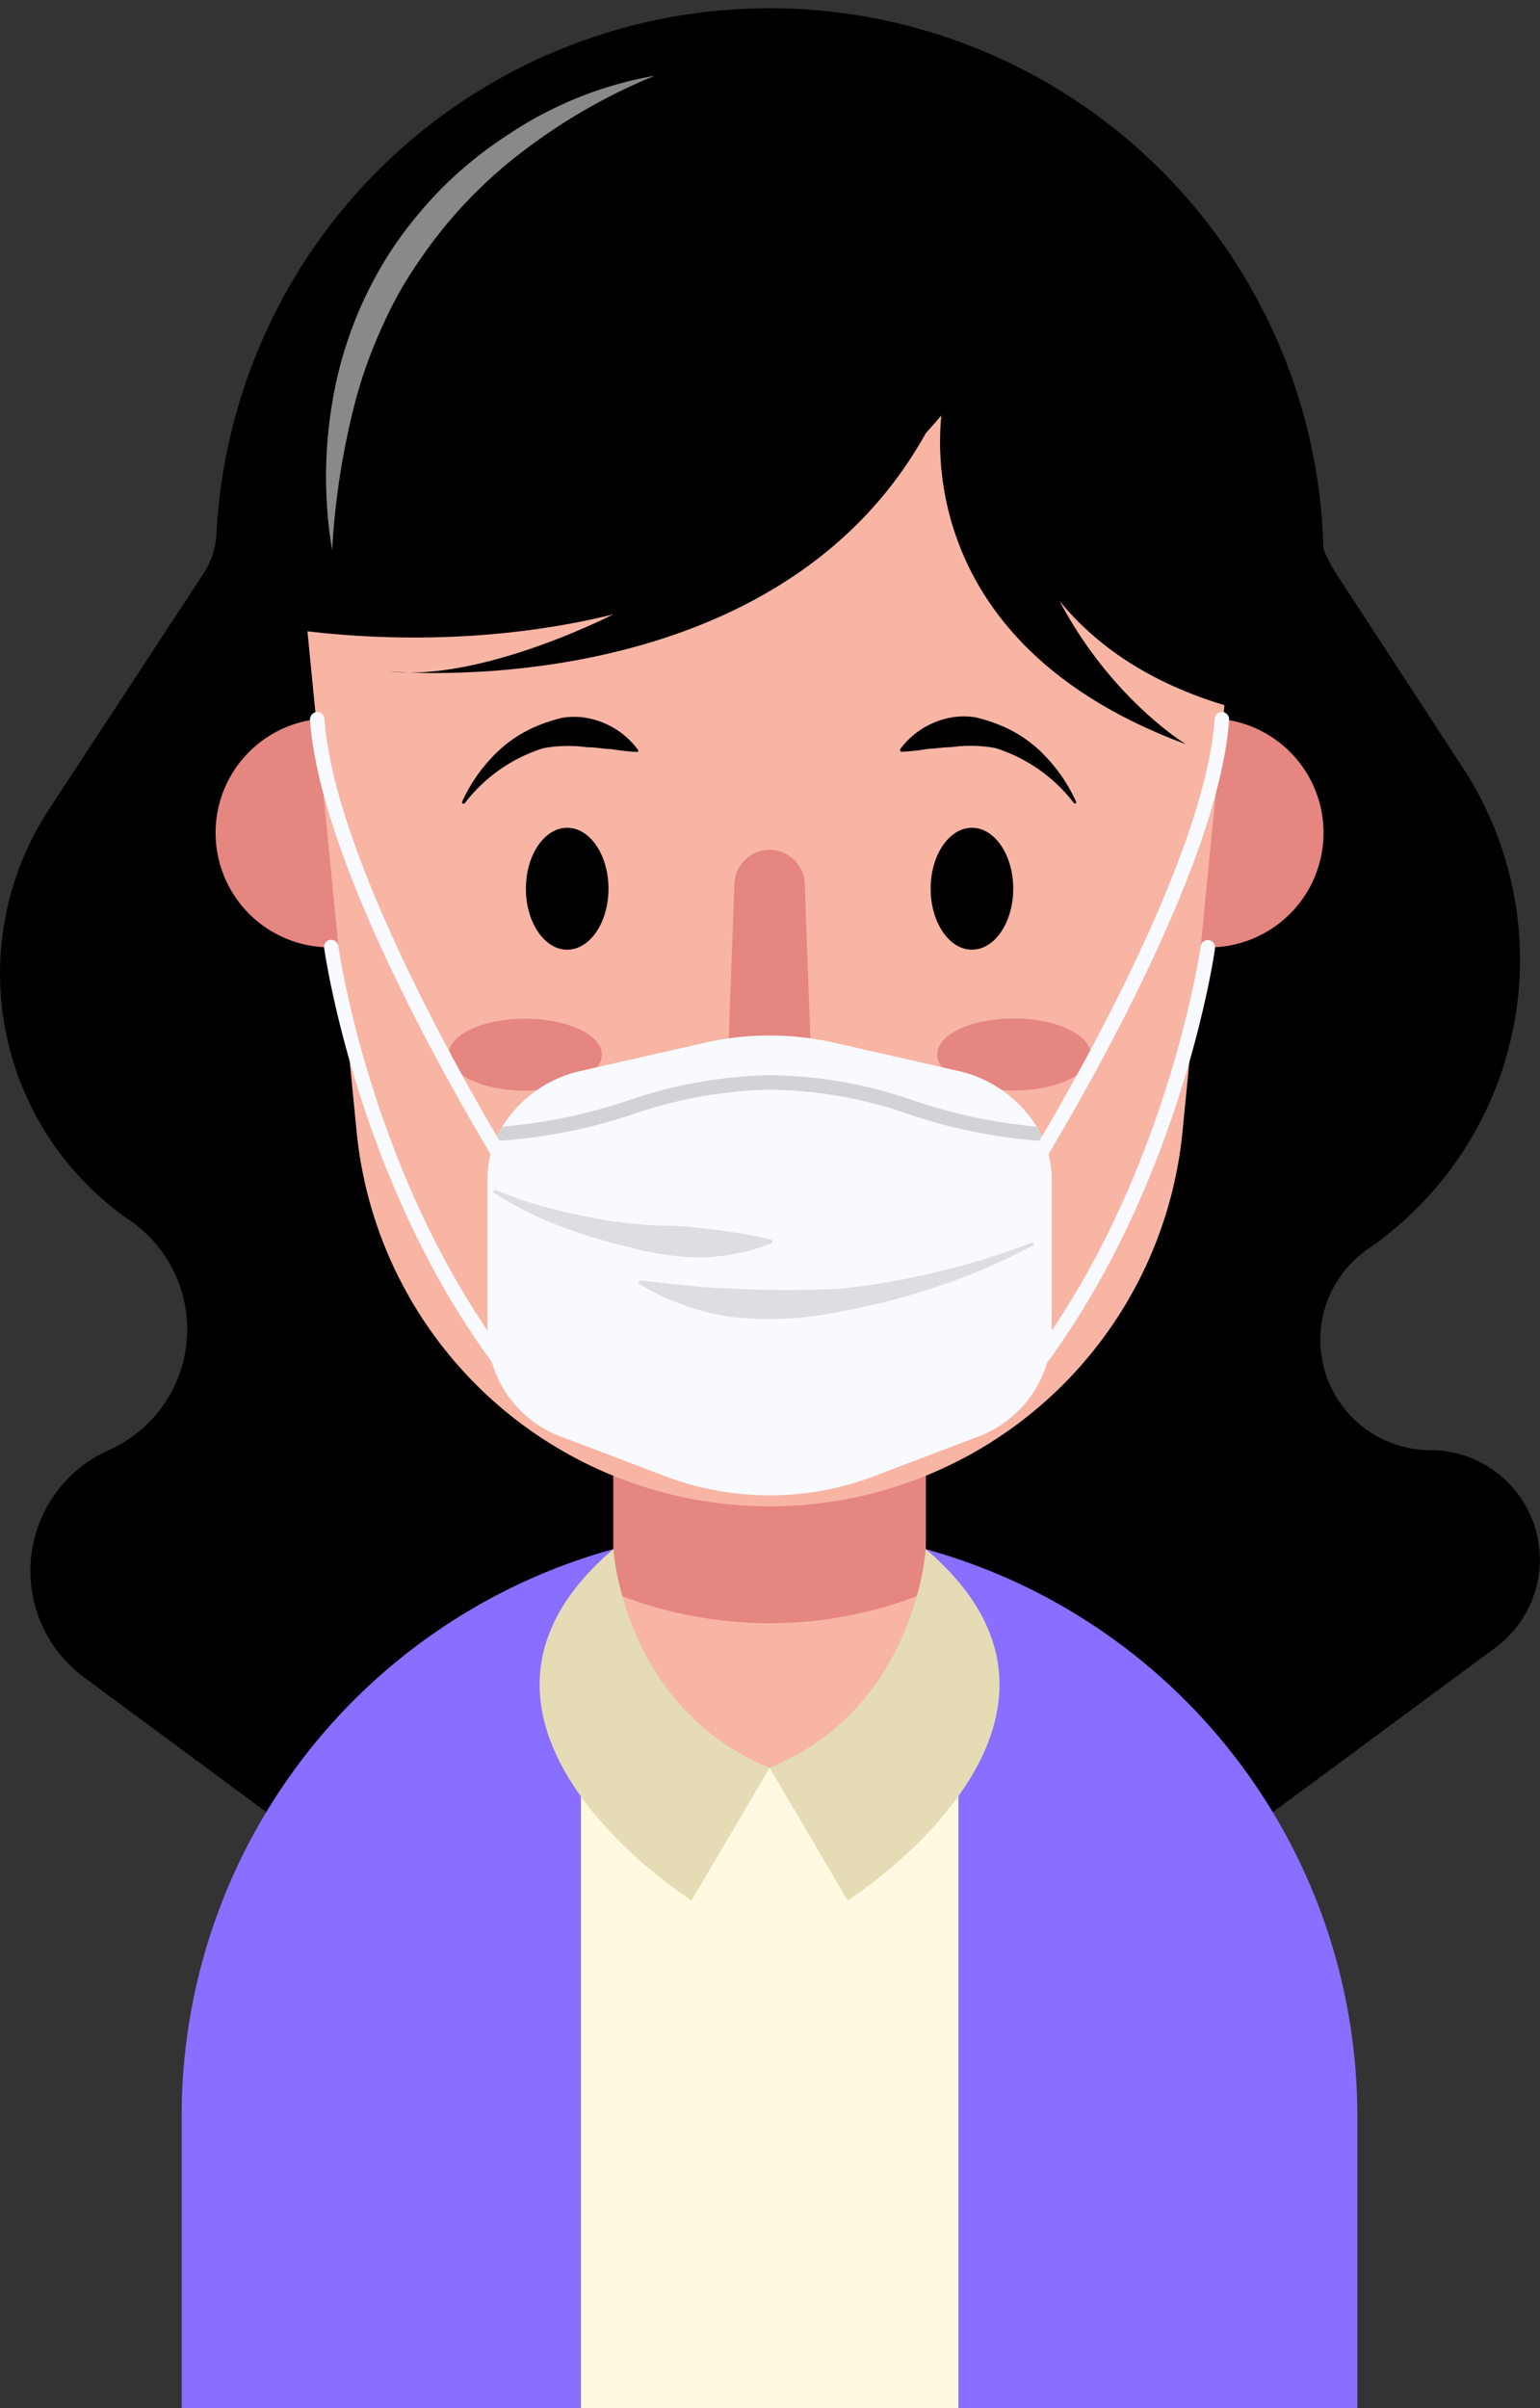 <svg xmlns="http://www.w3.org/2000/svg" viewBox="0 0 106.65 166.73"><rect x="0" y="0" width="106.65" height="166.73" fill="#333333" stroke="none"/><g id="Vrstva_2" data-name="Vrstva 2"><g id="OBJECTS"><g id="_2" data-name="2"><path d="M101.31,53.16,92.5,39.66A9.55,9.55,0,0,1,91.65,38,38.36,38.36,0,0,0,15,36.81a5.6,5.6,0,0,1-.87,2.84h0L3.37,56.07A20.75,20.75,0,0,0,9,84.5H9a9.15,9.15,0,0,1-1.47,15.9,9.16,9.16,0,0,0-1.71,15.73l18.07,13.35a9.16,9.16,0,0,0,10.5.27l14.81-9.82a9.16,9.16,0,0,0,4.1-7.63,9.16,9.16,0,0,0,4.1,7.63l14.81,9.82a9.16,9.16,0,0,0,10.5-.27l20.86-15.41a7.58,7.58,0,0,0-4.5-13.67h0a7.64,7.64,0,0,1-4.33-13.93h0A24.31,24.31,0,0,0,101.31,53.16Z"/><path d="M53.3,105.79h0A40.71,40.71,0,0,1,94,146.5v20.23a0,0,0,0,1,0,0H12.58a0,0,0,0,1,0,0V146.5A40.71,40.71,0,0,1,53.3,105.79Z" style="fill:#8a6eff"/><path d="M53.3,122.39h0a10.81,10.81,0,0,1-10.82-10.81V91.8H64.11v19.78A10.81,10.81,0,0,1,53.3,122.39Z" style="fill:#f8b5a4"/><path d="M42.48,110.27a28.69,28.69,0,0,0,10.82,2.11h0a28.68,28.68,0,0,0,10.81-2.11V91.8H42.48Z" style="fill:#e58680"/><path d="M83.73,65.59H22.86a7.93,7.93,0,0,1-7.93-7.93h0a7.92,7.92,0,0,1,7.93-7.92H83.73a7.92,7.92,0,0,1,7.93,7.92h0A7.93,7.93,0,0,1,83.73,65.59Z" style="fill:#e58680"/><path d="M53.3,104.29h0A28.74,28.74,0,0,1,24.7,78.37L21.18,42.58A28.73,28.73,0,0,1,49.78,11h7A28.73,28.73,0,0,1,85.41,42.58L81.89,78.37A28.74,28.74,0,0,1,53.3,104.29Z" style="fill:#f8b5a4"/><path d="M42.14,61.53c0-2.33-1.28-4.22-2.86-4.22s-2.86,1.89-2.86,4.22,1.28,4.22,2.86,4.22S42.14,63.86,42.14,61.53Z"/><path d="M32,55.51a11.22,11.22,0,0,1,2-3,8.93,8.93,0,0,1,3.08-2.2,10.83,10.83,0,0,1,1.9-.62,5,5,0,0,1,2,.09,5.61,5.61,0,0,1,3.19,2.12.11.11,0,0,1,0,.16l-.06,0h0a15.46,15.46,0,0,1-1.8-.2c-.56,0-1.08-.14-1.61-.12a9.61,9.61,0,0,0-3.07.06,11,11,0,0,0-5.45,3.82h0a.11.11,0,0,1-.14,0A.1.1,0,0,1,32,55.51Z"/><path d="M64.45,61.53c0-2.33,1.28-4.22,2.86-4.22s2.86,1.89,2.86,4.22-1.28,4.22-2.86,4.22S64.45,63.86,64.45,61.53Z"/><path d="M74.38,55.61a11,11,0,0,0-5.45-3.82,9.61,9.61,0,0,0-3.07-.06c-.53,0-1,.09-1.61.12a15.46,15.46,0,0,1-1.8.2h0a.11.11,0,0,1-.11-.11.09.09,0,0,1,0-.07,5.61,5.61,0,0,1,3.19-2.12,5,5,0,0,1,2-.09,10.83,10.83,0,0,1,1.9.62,8.93,8.93,0,0,1,3.08,2.2,11.22,11.22,0,0,1,2,3,.1.1,0,0,1,0,.13.1.1,0,0,1-.12,0Z"/><ellipse cx="36.37" cy="73.02" rx="5.31" ry="2.49" style="fill:#e58680"/><path d="M75.53,73c0,1.38-2.38,2.5-5.31,2.5S64.91,74.4,64.91,73s2.38-2.49,5.31-2.49S75.53,71.65,75.53,73Z" style="fill:#e58680"/><path d="M54,83.61H52.57a2.44,2.44,0,0,1-2.44-2.53l.73-19.89a2.44,2.44,0,0,1,2.44-2.35h0a2.44,2.44,0,0,1,2.43,2.35l.73,19.89A2.44,2.44,0,0,1,54,83.61Z" style="fill:#e58680"/><path d="M72.83,81.68V92.36a7.84,7.84,0,0,1-5.3,7.18l-6.94,2.64a20.39,20.39,0,0,1-14.59,0l-6.94-2.64a7.83,7.83,0,0,1-5.3-7.18V81.68A6.94,6.94,0,0,1,34.28,79a6.68,6.68,0,0,1,.51-1,8.58,8.58,0,0,1,5.54-3.88l8.41-1.91a20.31,20.31,0,0,1,9.11,0l8.4,1.91A8.61,8.61,0,0,1,71.79,78a6.58,6.58,0,0,1,.51,1A6.83,6.83,0,0,1,72.83,81.68Z" style="fill:#f8faff"/><path d="M34.25,82.36a28.65,28.65,0,0,0,4.68,1.5,37.58,37.58,0,0,0,4.81.86c.81.06,1.61.14,2.43.14s1.61.08,2.41.17,1.61.18,2.43.33a19.12,19.12,0,0,1,2.48.5l0,.2a14.53,14.53,0,0,1-5,1,19.35,19.35,0,0,1-5-.74,36.57,36.57,0,0,1-4.84-1.48,24.52,24.52,0,0,1-4.48-2.28Z" style="fill:#dcdee2"/><path d="M71.63,86.17A42.8,42.8,0,0,1,65.14,89a47.37,47.37,0,0,1-6.91,1.8,24.27,24.27,0,0,1-7.22.42,16.8,16.8,0,0,1-6.82-2.38l.07-.19c2.4.24,4.63.54,6.91.58a68.08,68.08,0,0,0,6.85,0,44.67,44.67,0,0,0,6.84-1.17A47.43,47.43,0,0,0,71.54,86Z" style="fill:#dcdee2"/><path d="M72.3,79A36.2,36.2,0,0,1,63,77.16a30.28,30.28,0,0,0-9.69-1.72,31.19,31.19,0,0,0-9.56,1.73A36.84,36.84,0,0,1,34.28,79a6.68,6.68,0,0,1,.51-1,36.71,36.71,0,0,0,8.66-1.79,32,32,0,0,1,9.84-1.77,31.25,31.25,0,0,1,10,1.76A36.17,36.17,0,0,0,71.79,78,6.58,6.58,0,0,1,72.3,79Z" style="fill:#d2d3d6"/><path d="M70.48,82.94a.47.47,0,0,1-.27-.08.5.5,0,0,1-.15-.69c.13-.21,13.27-21,14.06-32.41a.5.5,0,0,1,1,.07c-.81,11.66-13.67,32-14.22,32.88A.48.48,0,0,1,70.48,82.94Z" style="fill:#f8faff"/><path d="M71.11,95.83a.45.45,0,0,1-.31-.11.5.5,0,0,1-.08-.7c10-12.69,12.41-29.33,12.43-29.5a.51.51,0,0,1,.57-.43.5.5,0,0,1,.42.57c0,.16-2.42,17.07-12.63,30A.5.5,0,0,1,71.11,95.83Z" style="fill:#f8faff"/><path d="M36.11,82.94a.48.48,0,0,1-.42-.23c-.55-.86-13.41-21.22-14.22-32.88a.5.5,0,0,1,.47-.53.51.51,0,0,1,.53.46C23.26,61.17,36.4,82,36.53,82.17a.5.5,0,0,1-.15.69A.47.47,0,0,1,36.11,82.94Z" style="fill:#f8faff"/><path d="M35.48,95.83a.47.47,0,0,1-.39-.19c-10.22-12.91-12.62-29.82-12.64-30a.5.5,0,0,1,.42-.57.52.52,0,0,1,.57.43c0,.17,2.38,16.81,12.43,29.5a.5.5,0,0,1-.08.7A.45.45,0,0,1,35.48,95.83Z" style="fill:#f8faff"/><rect x="40.23" y="122.39" width="26.14" height="44.34" style="fill:#fff9e1"/><path d="M42.48,107.25s.66,11,10.82,15.14l-5.41,9.19S28.4,119.24,42.48,107.25Z" style="fill:#e5dcb5"/><path d="M64.11,107.25s-.66,11-10.81,15.14l5.4,9.19S78.19,119.24,64.11,107.25Z" style="fill:#e5dcb5"/><path d="M17.19,43.05s40.74,9.42,55.64-27.14c0,0-18.31-18.41-47.42,1.46C25.41,17.37,19.45,23.19,17.19,43.05Z"/><path d="M69.22,19S62.4,45,88.74,49.76c0,0,1.55-28-16.51-36.31Z"/><path d="M42.48,42.53s-9.18,4.73-15.63,3.95c0,0,26.66,2.59,37.26-16.48Z"/><path d="M65.37,27.53s-3.75,16.41,16.76,24c0,0-14.24-8.59-11.91-28.51C70.22,23,67.94,17,65.37,27.53Z"/><path d="M45.35,5.24a39.85,39.85,0,0,0-9.22,5.3A32.07,32.07,0,0,0,29,18.1a26.9,26.9,0,0,0-2.54,4.54,32.07,32.07,0,0,0-1.79,4.92A52.21,52.21,0,0,0,23,38.09a30.91,30.91,0,0,1,.13-10.89A27.39,27.39,0,0,1,27.32,17a29.25,29.25,0,0,1,3.58-4.27,28.16,28.16,0,0,1,4.34-3.44A26.43,26.43,0,0,1,45.35,5.24Z" style="fill:#898989"/></g></g></g></svg>